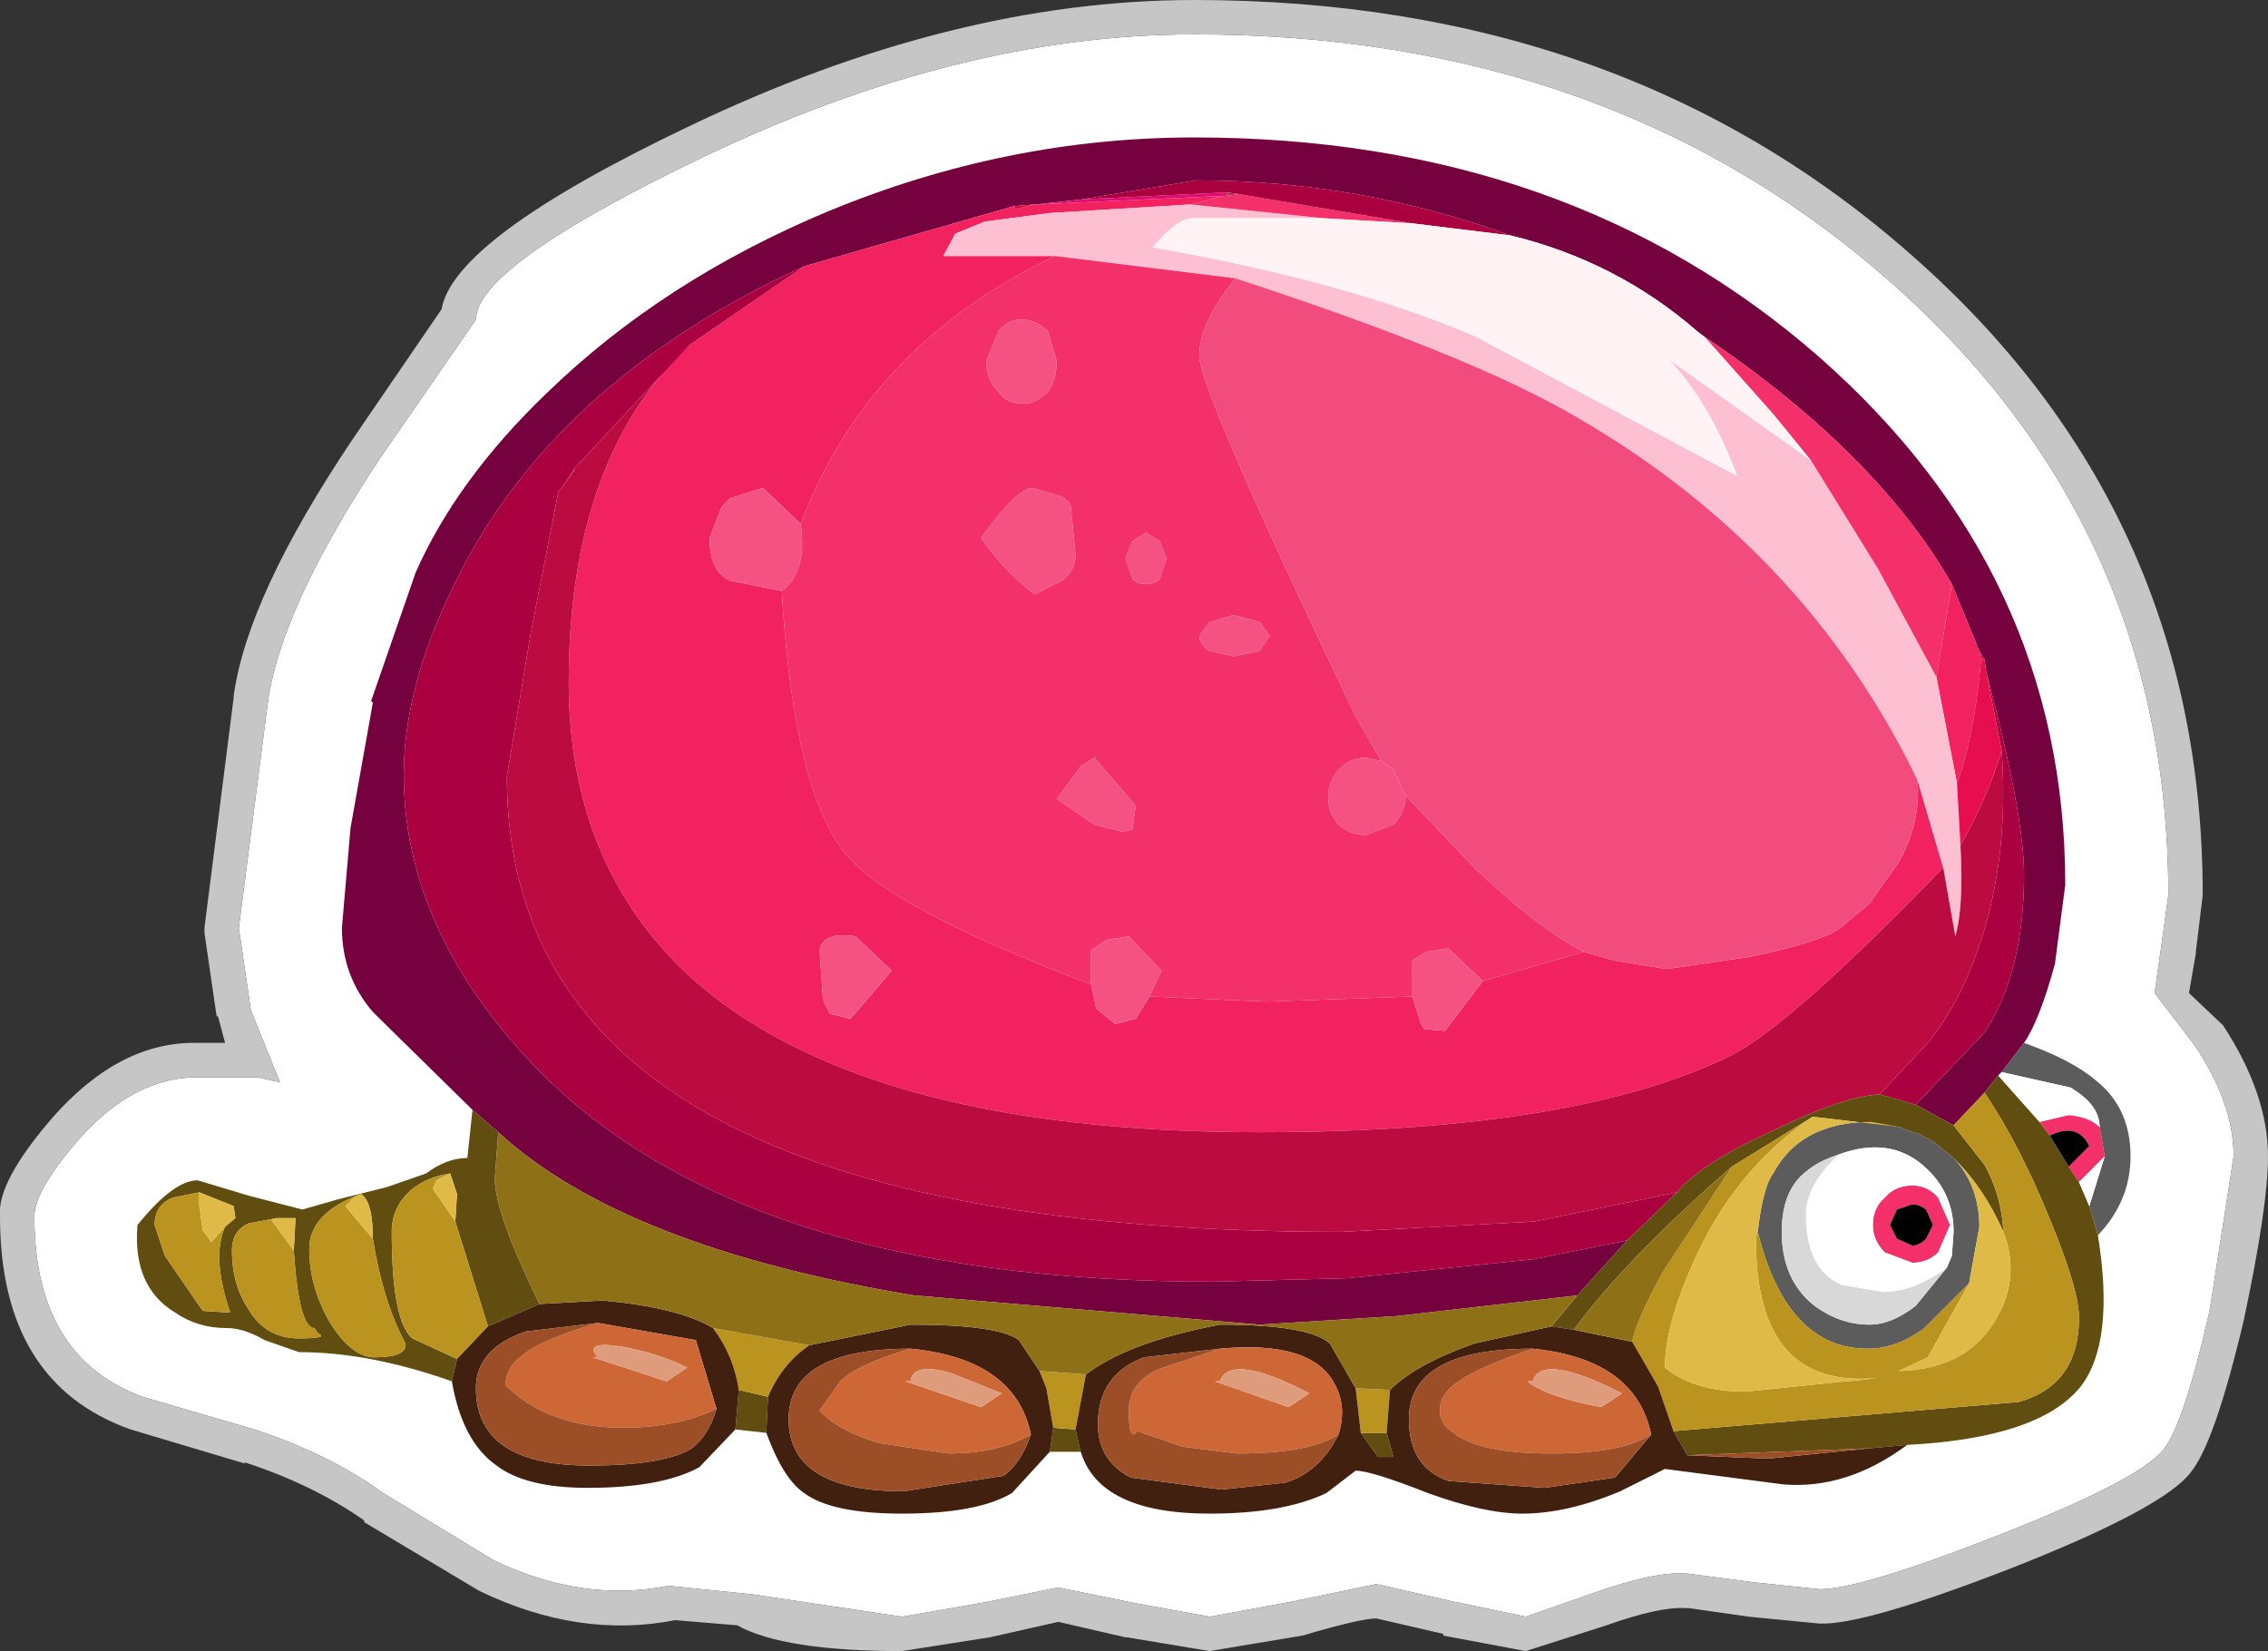 <?xml version="1.0" encoding="UTF-8" standalone="no"?>
<svg xmlns:ffdec="https://www.free-decompiler.com/flash" xmlns:xlink="http://www.w3.org/1999/xlink" ffdec:objectType="shape" height="48.05px" width="66.0px" xmlns="http://www.w3.org/2000/svg">
  <rect width="100%" height="100%" fill="#333333" stroke="none"/>
  <g transform="matrix(1.0, 0.0, 0.0, 1.0, 32.8, 24.05)">
    <path d="M30.3 2.0 L30.1 3.45 29.9 4.85 31.05 6.35 Q32.2 8.05 32.2 9.6 L31.5 14.1 Q30.75 17.4 30.15 18.15 29.4 19.05 25.3 20.65 21.35 22.2 20.15 22.2 L18.25 22.0 16.35 21.75 Q15.45 21.65 13.6 22.3 L11.6 23.0 9.45 22.55 7.25 22.05 4.85 22.55 2.4 23.0 0.2 22.6 -2.0 22.15 -4.25 22.6 -6.55 23.0 -10.9 22.35 -13.35 22.1 Q-15.85 22.6 -18.45 21.35 L-21.65 19.4 Q-23.25 18.25 -25.4 17.55 L-28.65 16.6 Q-31.8 15.45 -31.8 11.35 -31.8 10.6 -30.5 9.1 -28.9 7.3 -27.05 7.3 L-25.3 7.3 -24.65 7.45 -25.5 5.35 -25.85 2.95 -25.0 -3.65 Q-24.6 -6.4 -21.75 -10.7 L-18.95 -14.75 Q-18.95 -16.3 -12.4 -19.45 -4.9 -23.05 1.95 -23.05 14.0 -23.05 22.15 -15.9 30.3 -8.75 30.3 2.0" fill="#ffffff" fill-rule="evenodd" stroke="none"/>
    <path d="M30.3 2.0 Q30.3 -8.75 22.15 -15.9 14.0 -23.05 1.95 -23.05 -4.9 -23.05 -12.4 -19.45 -18.95 -16.3 -18.95 -14.75 L-21.75 -10.7 Q-24.6 -6.4 -25.0 -3.65 L-25.85 2.95 -25.5 5.35 -24.65 7.45 -25.3 7.3 -27.05 7.3 Q-28.9 7.3 -30.5 9.1 -31.8 10.6 -31.8 11.35 -31.8 15.45 -28.65 16.6 L-25.4 17.55 Q-23.25 18.25 -21.65 19.4 L-18.45 21.35 Q-15.85 22.6 -13.35 22.1 L-10.9 22.35 -6.55 23.0 -4.25 22.6 -2.0 22.15 0.2 22.6 2.4 23.0 4.85 22.55 7.25 22.05 9.45 22.55 11.6 23.0 13.6 22.3 Q15.45 21.65 16.35 21.75 L18.25 22.0 20.15 22.2 Q21.35 22.2 25.3 20.65 29.4 19.05 30.15 18.15 30.75 17.4 31.5 14.1 L32.2 9.6 Q32.2 8.05 31.05 6.35 L29.9 4.85 30.1 3.45 30.3 2.0 M31.3 2.0 L31.1 3.65 31.1 3.7 30.9 4.85 31.85 5.75 31.9 5.8 Q33.2 7.8 33.2 9.6 33.2 11.05 32.5 14.35 31.65 17.95 30.95 18.8 30.15 19.85 25.7 21.6 21.45 23.25 20.15 23.2 L18.1 23.0 16.35 22.75 16.25 22.75 Q15.5 22.7 13.95 23.25 L11.6 24.0 9.2 23.55 9.2 23.5 7.25 23.05 Q6.8 23.05 5.1 23.55 L2.4 24.0 0.0 23.6 -0.05 23.6 -2.0 23.15 -4.0 23.6 -6.55 24.0 Q-10.0 24.0 -11.35 23.25 L-13.15 23.1 Q-15.95 23.65 -18.85 22.25 L-22.2 20.25 -22.2 20.2 Q-23.7 19.15 -25.7 18.5 L-25.65 18.55 -29.0 17.55 Q-32.8 16.2 -32.8 11.35 -32.9 10.35 -31.25 8.45 -29.3 6.25 -27.05 6.3 L-26.25 6.3 -26.45 5.55 -26.5 5.5 -26.85 3.1 -26.85 2.95 -26.0 -3.75 -26.0 -3.8 Q-25.6 -6.7 -22.55 -11.25 L-19.95 -15.05 Q-19.6 -17.1 -12.8 -20.35 -5.1 -24.05 1.95 -24.05 14.4 -24.05 22.8 -16.65 31.3 -9.2 31.3 2.0" fill="#c6c6c6" fill-rule="evenodd" stroke="none"/>
    <path d="M24.0 -7.05 Q21.85 -10.8 16.95 -14.15 L16.8 -14.25 16.6 -14.4 Q14.25 -16.45 11.15 -17.2 6.75 -18.8 2.0 -18.8 L-1.3 -18.25 -2.65 -18.1 -2.7 -18.1 -3.3 -18.05 -9.4 -16.3 Q-16.7 -12.95 -19.55 -7.1 -21.05 -4.1 -21.05 -1.5 -21.05 2.8 -17.55 6.65 -11.55 13.25 2.5 13.25 L6.4 13.15 11.8 12.6 14.55 12.05 13.1 13.65 7.85 14.25 3.85 14.5 -6.2 13.65 Q-14.65 12.25 -18.3 8.9 L-19.05 8.25 -21.95 5.4 Q-22.85 4.35 -22.85 2.95 L-22.6 0.05 -21.95 -3.6 -22.0 -3.65 -20.7 -7.4 Q-19.5 -10.1 -16.9 -12.6 -13.5 -15.9 -8.7 -17.9 -3.5 -20.05 1.95 -20.05 12.85 -20.05 20.15 -13.65 27.3 -7.35 27.3 1.7 L27.0 4.0 Q26.55 5.65 26.1 6.3 L25.45 7.15 25.35 7.25 24.95 7.75 24.05 8.7 22.95 8.1 24.95 6.0 Q26.1 4.25 26.1 1.4 26.1 -0.35 25.0 -4.5 L24.95 -4.85 24.8 -5.1 24.0 -7.05" fill="#76013f" fill-rule="evenodd" stroke="none"/>
    <path d="M23.55 -4.35 L24.0 -7.05 24.8 -5.1 24.85 -4.85 Q24.65 -2.6 24.15 -1.25 L23.55 -4.35 M-9.4 -16.3 L-3.3 -18.05 -3.25 -17.95 -2.7 -18.1 -2.65 -18.1 2.8 -18.35 1.85 -18.1 -2.25 -17.85 -4.15 -17.6 -5.0 -17.25 -5.35 -16.6 -2.1 -16.6 Q-7.55 -14.0 -9.5 -8.8 L-10.6 -9.85 -11.55 -9.55 -11.8 -9.3 -12.15 -8.4 Q-12.15 -7.4 -11.55 -7.15 L-10.05 -6.85 Q-9.7 -0.95 -8.15 0.85 -6.85 2.4 -1.05 4.6 L-0.9 5.3 -0.35 5.75 0.25 5.6 0.65 4.95 4.05 5.1 8.3 4.95 8.55 5.75 8.65 5.9 9.25 5.95 10.35 4.5 13.3 3.65 14.15 3.9 15.7 4.15 18.1 3.8 Q20.05 3.4 20.7 3.0 L21.6 2.25 22.45 1.05 Q23.1 -0.1 23.0 -1.35 L23.75 1.2 Q19.5 5.6 17.7 6.6 13.2 8.9 3.85 8.9 -7.8 8.9 -12.8 4.3 -16.25 1.05 -16.25 -4.2 -16.25 -10.7 -12.75 -14.0 L-9.4 -16.3 M-8.05 5.6 L-6.85 4.2 -7.9 3.2 Q-8.85 3.05 -8.95 3.6 L-8.85 5.05 -8.65 5.45 -8.05 5.6" fill="#f22261" fill-rule="evenodd" stroke="none"/>
    <path d="M24.8 -5.1 L24.95 -4.85 24.85 -4.85 24.8 -5.1 M-3.3 -18.05 L-2.7 -18.1 -3.25 -17.95 -3.3 -18.05" fill="#dd0d4b" fill-rule="evenodd" stroke="none"/>
    <path d="M19.9 -10.65 L21.85 -7.5 23.55 -4.35 24.15 -1.25 24.25 0.55 Q24.35 2.35 24.1 3.2 L23.75 1.2 23.0 -1.35 Q19.75 -8.05 13.1 -11.9 10.05 -13.7 3.15 -15.95 L-2.1 -16.6 -5.35 -16.6 -5.0 -17.25 -4.15 -17.6 -2.25 -17.85 1.85 -18.1 5.7 -17.7 1.9 -17.7 Q1.45 -17.7 0.75 -16.85 6.45 -15.85 10.15 -14.25 L17.75 -10.2 Q16.95 -12.35 15.75 -13.6 L19.9 -10.65" fill="#fcc0d2" fill-rule="evenodd" stroke="none"/>
    <path d="M7.4 -1.9 L7.75 -1.65 8.1 -0.9 8.1 -0.85 Q8.1 -0.4 7.75 -0.05 L6.95 0.25 Q6.5 0.25 6.15 -0.05 5.85 -0.4 5.85 -0.85 5.85 -1.3 6.15 -1.65 6.5 -2.0 6.95 -2.0 L7.4 -1.9 M-9.5 -8.8 Q-9.3 -7.4 -10.05 -6.85 L-11.55 -7.15 Q-12.15 -7.4 -12.15 -8.4 L-11.8 -9.3 -11.55 -9.55 -10.6 -9.85 -9.5 -8.8 M-1.05 4.6 L-1.05 3.6 -0.6 3.3 0.05 3.2 1.0 4.2 0.65 4.95 0.25 5.6 -0.35 5.75 -0.9 5.3 -1.05 4.6 M8.3 4.95 L8.3 3.9 8.7 3.65 9.35 3.55 10.35 4.5 9.25 5.95 8.65 5.9 8.55 5.75 8.3 4.95 M4.15 -5.55 L3.85 -5.1 3.1 -4.95 2.4 -5.1 Q2.1 -5.3 2.1 -5.55 L2.4 -5.95 3.1 -6.15 3.85 -5.95 4.15 -5.55 M1.15 -7.8 L0.95 -7.2 Q0.8 -7.05 0.55 -7.05 0.3 -7.05 0.15 -7.2 L-0.05 -7.8 0.15 -8.3 0.55 -8.55 0.95 -8.3 1.15 -7.8 M-0.15 0.15 L-0.95 -0.05 -2.05 -0.8 -1.35 -1.75 -0.95 -2.0 0.25 -0.6 0.15 0.1 -0.15 0.15 M-2.05 -13.55 Q-2.05 -13.0 -2.3 -12.65 -2.65 -12.3 -3.05 -12.3 -3.5 -12.3 -3.75 -12.65 -4.1 -13.0 -4.1 -13.55 L-3.75 -14.4 Q-3.5 -14.75 -3.05 -14.75 -2.65 -14.75 -2.3 -14.4 L-2.05 -13.55 M-2.7 -6.75 Q-3.65 -7.5 -4.25 -8.4 -3.2 -9.85 -2.75 -9.85 L-1.9 -9.6 -1.65 -9.4 -1.5 -7.9 Q-1.5 -7.45 -1.9 -7.15 L-2.7 -6.75 M-8.05 5.6 L-8.65 5.45 -8.85 5.05 -8.95 3.6 Q-8.85 3.05 -7.9 3.2 L-6.85 4.2 -8.05 5.6" fill="#f55283" fill-rule="evenodd" stroke="none"/>
    <path d="M16.8 -14.25 L16.95 -14.15 Q21.85 -10.8 24.0 -7.05 L23.55 -4.35 21.85 -7.5 19.9 -10.65 18.8 -12.0 16.8 -14.25 M2.9 -18.35 L3.25 -18.4 8.3 -17.55 5.7 -17.7 1.85 -18.1 2.8 -18.35 2.9 -18.35 M3.15 -15.95 Q2.1 -14.65 2.1 -13.7 2.1 -12.7 6.65 -3.2 L7.4 -1.9 6.95 -2.0 Q6.5 -2.0 6.15 -1.65 5.85 -1.3 5.85 -0.85 5.85 -0.4 6.15 -0.05 6.5 0.25 6.95 0.25 L7.75 -0.05 Q8.1 -0.4 8.1 -0.85 L8.1 -0.9 10.15 1.25 Q12.0 3.0 13.3 3.65 L10.35 4.5 9.35 3.55 8.7 3.65 8.3 3.9 8.3 4.95 4.05 5.1 0.65 4.95 1.0 4.2 0.05 3.2 -0.6 3.3 -1.05 3.6 -1.05 4.6 Q-6.85 2.4 -8.15 0.85 -9.7 -0.95 -10.05 -6.85 -9.3 -7.4 -9.5 -8.8 -7.55 -14.0 -2.1 -16.6 L3.15 -15.95 M1.15 -7.8 L0.95 -8.3 0.55 -8.55 0.15 -8.3 -0.05 -7.8 0.15 -7.2 Q0.3 -7.05 0.55 -7.05 0.8 -7.05 0.95 -7.2 L1.15 -7.8 M4.15 -5.55 L3.85 -5.95 3.1 -6.15 2.4 -5.95 2.1 -5.55 Q2.1 -5.3 2.4 -5.1 L3.1 -4.95 3.85 -5.1 4.15 -5.55 M23.95 11.6 L23.6 12.4 Q23.3 12.7 22.85 12.7 L22.05 12.4 Q21.7 12.05 21.7 11.6 21.7 11.1 22.05 10.8 22.35 10.45 22.85 10.45 23.3 10.45 23.6 10.8 L23.95 11.6 M23.45 11.6 L23.25 11.15 Q23.05 11.0 22.85 11.0 L22.4 11.15 22.2 11.6 22.4 12.0 22.85 12.2 Q23.05 12.2 23.25 12.0 L23.45 11.6 M26.85 9.0 L26.55 8.6 27.4 8.4 Q28.0 8.45 28.3 8.75 L28.45 9.6 27.7 10.35 27.4 9.9 28.0 9.3 Q27.65 8.6 26.85 9.0 M-0.15 0.15 L0.15 0.1 0.25 -0.6 -0.95 -2.0 -1.35 -1.75 -2.05 -0.8 -0.95 -0.05 -0.15 0.15 M-2.05 -13.55 L-2.3 -14.4 Q-2.65 -14.75 -3.05 -14.75 -3.5 -14.75 -3.75 -14.4 L-4.1 -13.55 Q-4.1 -13.0 -3.75 -12.65 -3.5 -12.3 -3.05 -12.3 -2.65 -12.3 -2.3 -12.65 -2.05 -13.0 -2.05 -13.55 M-2.7 -6.75 L-1.9 -7.15 Q-1.5 -7.45 -1.5 -7.9 L-1.65 -9.4 -1.9 -9.6 -2.75 -9.85 Q-3.2 -9.85 -4.25 -8.4 -3.65 -7.5 -2.7 -6.75" fill="#f3306a" fill-rule="evenodd" stroke="none"/>
    <path d="M-2.65 -18.1 L-1.3 -18.25 2.9 -18.45 2.9 -18.35 2.8 -18.35 -2.65 -18.1" fill="#e00c71" fill-rule="evenodd" stroke="none"/>
    <path d="M25.0 -4.5 Q26.1 -0.35 26.1 1.4 26.1 4.25 24.95 6.0 L22.95 8.1 21.9 7.8 23.35 6.25 23.45 6.1 Q24.35 4.95 24.95 3.0 25.65 0.6 25.45 -2.2 L25.0 -4.5 M14.55 12.05 L11.8 12.6 6.4 13.15 2.5 13.25 Q-11.55 13.25 -17.55 6.65 -21.05 2.8 -21.05 -1.5 -21.05 -4.1 -19.55 -7.1 -16.7 -12.95 -9.4 -16.3 L-12.75 -14.0 -16.1 -10.4 -16.15 -10.3 -16.45 -9.85 -16.55 -9.75 -17.35 -5.65 -18.05 -1.45 Q-18.05 11.8 6.25 11.8 L11.85 11.5 16.0 10.65 14.55 12.05 M-1.3 -18.25 L2.0 -18.8 Q6.75 -18.8 11.15 -17.2 L8.3 -17.55 3.25 -18.4 2.9 -18.45 -1.3 -18.25" fill="#aa0040" fill-rule="evenodd" stroke="none"/>
    <path d="M3.25 -18.4 L2.9 -18.35 2.9 -18.45 3.25 -18.4 M-16.1 -10.35 L-16.45 -9.85 -16.15 -10.3 -16.1 -10.35" fill="#b52d59" fill-rule="evenodd" stroke="none"/>
    <path d="M24.25 0.55 Q25.0 -0.75 25.45 -2.2 25.65 0.6 24.95 3.0 24.35 4.95 23.45 6.1 L23.35 6.25 21.9 7.8 Q20.85 7.85 18.8 8.85 16.7 9.8 16.0 10.65 L11.85 11.5 6.25 11.8 Q-18.05 11.8 -18.05 -1.45 L-17.35 -5.65 -16.55 -9.75 -16.45 -9.85 -16.1 -10.35 -16.1 -10.4 -12.75 -14.0 Q-16.25 -10.7 -16.25 -4.2 -16.25 1.05 -12.8 4.3 -7.8 8.9 3.85 8.9 13.2 8.9 17.7 6.6 19.5 5.6 23.75 1.2 L24.1 3.2 Q24.35 2.35 24.25 0.55" fill="#bb0b40" fill-rule="evenodd" stroke="none"/>
    <path d="M-16.1 -10.4 L-16.1 -10.35 -16.15 -10.3 -16.1 -10.4" fill="#a42851" fill-rule="evenodd" stroke="none"/>
    <path d="M16.8 -14.25 L18.8 -12.0 19.9 -10.65 15.75 -13.6 Q16.95 -12.35 17.75 -10.2 L10.15 -14.25 Q6.45 -15.85 0.75 -16.85 1.45 -17.7 1.9 -17.7 L5.7 -17.7 8.3 -17.55 11.15 -17.2 Q14.25 -16.45 16.6 -14.4 L16.8 -14.25" fill="#fff3f6" fill-rule="evenodd" stroke="none"/>
    <path d="M7.4 -1.9 L6.65 -3.2 Q2.1 -12.7 2.1 -13.7 2.1 -14.65 3.15 -15.95 10.05 -13.7 13.1 -11.9 19.75 -8.05 23.0 -1.35 23.1 -0.1 22.45 1.05 L21.6 2.25 20.7 3.0 Q20.05 3.4 18.1 3.8 L15.7 4.15 14.15 3.9 13.3 3.65 Q12.0 3.0 10.15 1.25 L8.1 -0.9 7.75 -1.65 7.4 -1.9" fill="#f24c7e" fill-rule="evenodd" stroke="none"/>
    <path d="M24.95 -4.85 L25.0 -4.5 25.45 -2.2 Q25.0 -0.75 24.25 0.55 L24.15 -1.25 Q24.65 -2.6 24.85 -4.85 L24.95 -4.85" fill="#e70e4f" fill-rule="evenodd" stroke="none"/>
    <path d="M25.45 7.15 L26.1 6.3 Q27.5 6.8 28.2 7.4 29.2 8.2 29.2 9.6 29.2 10.9 28.25 11.9 L28.0 11.05 28.45 9.6 28.3 8.75 Q28.3 8.1 27.45 7.6 L25.45 7.15 M22.5 8.75 L22.7 8.85 23.05 8.95 23.5 9.2 24.05 9.65 24.1 9.7 Q24.8 10.5 24.8 11.65 L24.5 13.3 23.2 14.6 Q22.4 15.2 21.55 15.2 19.2 15.2 18.35 11.8 18.5 10.5 18.8 10.1 19.6 8.6 21.65 8.6 L22.5 8.75 M23.85 12.85 L24.0 12.5 24.05 11.8 Q24.05 10.65 23.2 9.9 22.2 9.0 20.7 9.55 20.1 9.75 19.75 10.05 19.05 10.6 19.05 11.8 19.05 13.2 20.0 13.95 20.75 14.5 21.6 14.5 22.25 14.5 22.95 13.95 L23.85 12.85" fill="#5c5c5c" fill-rule="evenodd" stroke="none"/>
    <path d="M22.95 8.1 L24.05 8.7 24.95 9.85 Q25.45 10.75 25.5 11.8 24.95 10.55 24.1 9.7 L24.05 9.65 23.5 9.2 23.05 8.95 22.7 8.85 22.5 8.75 19.95 8.45 17.6 9.9 Q14.5 12.6 13.0 14.65 L12.35 14.55 13.1 13.65 14.55 12.05 16.0 10.65 Q16.7 9.8 18.8 8.85 20.85 7.85 21.9 7.8 L22.95 8.1 M24.95 7.75 L25.35 7.25 26.55 8.6 26.85 9.0 27.4 9.9 27.7 10.35 28.0 11.05 28.25 11.9 Q28.75 15.0 27.75 16.3 26.55 17.8 22.7 18.0 L21.6 18.1 16.3 18.3 15.9 17.6 25.95 16.75 Q27.7 16.25 27.7 14.3 27.7 13.5 26.9 11.55 26.0 9.3 24.95 7.75 M-19.05 8.25 L-18.3 8.9 -18.4 10.25 Q-18.4 11.25 -17.1 13.9 L-18.6 14.55 -19.55 11.5 -19.5 10.7 -19.7 10.1 Q-20.35 10.2 -20.8 10.55 -21.4 11.05 -21.4 11.8 -21.4 14.4 -20.8 14.9 L-19.5 15.5 -19.65 16.15 Q-22.05 15.3 -24.1 15.3 L-25.1 14.95 Q-25.7 14.6 -26.2 14.6 -27.05 14.6 -27.7 14.15 -28.95 13.4 -28.8 11.6 -27.75 10.3 -27.05 10.3 L-25.55 10.75 -24.0 11.15 -22.95 10.85 -21.55 10.5 -20.4 10.1 Q-19.8 9.65 -19.2 9.65 L-19.05 8.25 M6.8 17.65 L7.55 17.65 7.75 18.35 7.3 18.35 6.8 17.65 M-1.5 17.55 L-1.35 18.2 -2.25 18.2 -2.15 17.5 -1.5 17.55 M-11.4 17.55 L-11.3 16.4 -10.45 16.6 -10.5 17.65 -11.4 17.55 M-27.0 10.65 L-27.75 10.8 Q-28.3 11.0 -28.3 11.6 L-28.0 12.5 -26.9 14.1 -26.1 14.15 Q-26.65 12.55 -26.25 11.65 L-25.95 11.4 -26.0 11.05 -27.0 10.65 M-24.75 11.4 L-25.55 11.55 Q-26.05 11.75 -26.05 12.35 -26.05 13.3 -25.6 14.0 -25.1 14.9 -24.1 14.9 -23.2 14.9 -23.55 14.75 L-23.65 14.6 Q-24.1 14.6 -24.25 12.35 L-24.2 11.4 -24.75 11.4 M-21.95 12.0 Q-21.95 10.9 -22.3 10.7 -23.8 11.25 -23.8 12.3 -23.8 13.35 -23.25 14.35 -22.6 15.45 -21.9 15.45 -20.95 15.45 -21.0 15.05 -21.65 13.85 -21.95 12.0" fill="#614d10" fill-rule="evenodd" stroke="none"/>
    <path d="M24.05 8.7 L24.95 7.75 Q26.0 9.3 26.9 11.55 27.7 13.5 27.7 14.3 27.7 16.25 25.95 16.75 L15.9 17.6 15.45 16.3 14.7 15.0 Q14.8 14.4 15.6 12.95 L17.6 9.9 19.95 8.45 Q17.65 10.0 16.45 12.75 15.65 14.55 15.65 15.75 16.5 16.45 18.0 16.45 L20.9 16.15 21.0 16.15 21.85 16.05 Q18.3 16.4 18.3 12.05 L18.35 11.6 18.35 11.8 Q19.2 15.2 21.55 15.2 22.4 15.2 23.2 14.6 L24.5 13.3 23.3 15.45 22.45 15.85 Q24.3 15.8 25.15 14.55 26.05 13.25 25.5 11.8 25.45 10.75 24.95 9.85 L24.05 8.7 M6.8 17.65 L6.65 16.35 7.65 16.4 7.55 17.65 6.8 17.65 M-1.2 15.95 L-1.5 17.55 -2.15 17.5 -2.35 16.35 -2.55 15.85 -1.2 15.95 M-19.7 10.1 L-20.1 10.3 -20.2 10.55 -19.55 11.5 -18.6 14.55 -19.5 15.5 -20.8 14.9 Q-21.4 14.4 -21.4 11.8 -21.4 11.05 -20.8 10.55 -20.35 10.2 -19.7 10.1 M-10.45 16.6 L-11.3 16.4 Q-11.45 15.4 -12.05 14.6 L-9.25 15.1 Q-10.05 15.65 -10.45 16.6 M-26.25 11.65 Q-26.65 12.55 -26.1 14.15 L-26.9 14.1 -28.0 12.5 -28.3 11.6 Q-28.3 11.0 -27.75 10.8 L-27.0 10.65 -27.0 11.05 -26.9 11.75 -26.65 12.1 -26.25 11.65 M-24.25 12.35 Q-24.1 14.6 -23.65 14.6 L-23.55 14.75 Q-23.2 14.9 -24.1 14.9 -25.1 14.9 -25.6 14.0 -26.05 13.3 -26.05 12.35 -26.05 11.75 -25.55 11.55 L-24.75 11.4 -24.9 11.45 -24.25 12.35 M-22.3 10.7 L-22.5 10.8 -22.75 11.05 -21.95 12.0 Q-21.65 13.85 -21.0 15.05 -20.95 15.45 -21.9 15.45 -22.6 15.45 -23.25 14.35 -23.8 13.35 -23.8 12.3 -23.8 11.25 -22.3 10.7" fill="#ba941f" fill-rule="evenodd" stroke="none"/>
    <path d="M22.5 8.75 L21.65 8.6 Q19.6 8.6 18.8 10.1 18.5 10.5 18.35 11.8 L18.35 11.6 18.3 12.05 Q18.3 16.4 21.85 16.05 L21.0 16.15 20.9 16.15 18.0 16.45 Q16.5 16.45 15.65 15.75 15.65 14.55 16.45 12.75 17.65 10.0 19.95 8.45 L22.5 8.75 M24.5 13.3 L24.8 11.65 Q24.8 10.5 24.1 9.7 24.95 10.55 25.5 11.8 26.05 13.25 25.15 14.55 24.3 15.8 22.45 15.85 L23.3 15.45 24.5 13.3 M-19.55 11.5 L-20.2 10.55 -20.1 10.3 -19.7 10.1 -19.5 10.7 -19.55 11.5 M-26.25 11.65 L-26.65 12.1 -26.9 11.75 -27.0 11.05 -27.0 10.65 -26.0 11.05 -25.95 11.4 -26.25 11.65 M-24.75 11.4 L-24.2 11.4 -24.25 12.35 -24.9 11.45 -24.75 11.4 M-22.3 10.7 Q-21.95 10.9 -21.95 12.0 L-22.75 11.05 -22.5 10.8 -22.3 10.7" fill="#e0ba47" fill-rule="evenodd" stroke="none"/>
    <path d="M23.45 11.6 L23.25 12.0 Q23.05 12.2 22.85 12.2 L22.4 12.0 22.2 11.6 22.4 11.15 22.85 11.0 Q23.05 11.0 23.25 11.15 L23.45 11.6 M27.4 9.9 L26.85 9.0 Q27.65 8.6 28.0 9.3 L27.4 9.9" fill="#000000" fill-rule="evenodd" stroke="none"/>
    <path d="M25.35 7.25 L25.45 7.15 27.45 7.6 Q28.3 8.1 28.3 8.75 28.0 8.45 27.4 8.4 L26.55 8.6 25.35 7.25 M23.95 11.6 L23.6 10.8 Q23.3 10.45 22.85 10.45 22.35 10.45 22.05 10.8 21.7 11.1 21.7 11.6 21.7 12.05 22.05 12.4 L22.85 12.7 Q23.3 12.7 23.6 12.4 L23.95 11.6 M20.7 9.55 Q22.2 9.0 23.2 9.9 24.05 10.65 24.05 11.8 L24.0 12.5 23.85 12.85 Q22.9 13.55 22.0 13.55 L20.8 13.35 Q19.75 12.9 19.75 11.3 19.75 10.45 20.7 9.55 M28.45 9.6 L28.0 11.05 27.7 10.35 28.45 9.6" fill="#ffffff" fill-rule="evenodd" stroke="none"/>
    <path d="M20.7 9.55 Q19.75 10.45 19.75 11.3 19.75 12.9 20.8 13.35 L22.0 13.55 Q22.9 13.55 23.85 12.85 L22.95 13.95 Q22.25 14.5 21.6 14.5 20.75 14.5 20.0 13.95 19.05 13.2 19.05 11.8 19.05 10.6 19.75 10.05 20.1 9.75 20.7 9.55" fill="#d8d8d8" fill-rule="evenodd" stroke="none"/>
    <path d="M15.9 17.6 L16.3 18.3 18.65 18.4 21.6 18.1 22.7 18.0 Q20.95 19.3 19.1 19.15 L15.65 18.7 14.35 19.35 Q12.8 20.0 11.5 20.0 10.4 20.0 8.75 19.4 7.1 18.75 6.65 18.75 L5.8 19.4 Q4.55 20.0 2.4 20.0 -0.8 20.0 -1.35 18.2 L-1.5 17.55 -1.2 15.95 Q0.05 15.0 2.7 14.5 5.3 14.5 5.9 15.05 L6.65 16.35 6.8 17.65 7.3 18.35 7.75 18.35 7.55 17.65 7.65 16.4 Q8.4 15.65 10.1 15.05 L12.35 14.55 13.0 14.65 14.7 15.0 15.45 16.3 15.9 17.6 M6.15 17.7 Q6.4 16.9 6.05 16.25 5.4 14.95 2.7 15.2 L0.5 15.45 Q-0.85 15.95 -0.85 17.4 -0.85 18.45 0.1 18.95 L2.75 19.3 4.6 19.1 Q5.6 18.8 6.15 17.7 M11.8 15.2 Q8.2 15.2 8.2 17.25 8.2 18.65 9.35 19.05 L12.15 19.25 14.2 18.95 15.25 17.7 Q14.8 15.5 11.8 15.2 M-19.5 15.5 L-18.6 14.55 -17.1 13.9 -15.3 13.8 -15.25 13.8 Q-13.05 14.0 -12.05 14.6 -11.45 15.4 -11.3 16.4 L-11.4 17.55 -12.45 18.65 Q-13.55 19.25 -15.7 19.25 -17.5 19.25 -18.35 18.6 -19.35 17.9 -19.65 16.15 L-19.5 15.5 M-10.5 17.65 L-10.45 16.6 Q-10.05 15.65 -9.25 15.1 L-6.3 14.5 Q-3.75 14.5 -3.15 14.95 L-2.55 15.85 -2.35 16.35 -2.15 17.5 -2.25 18.2 -3.35 19.4 Q-4.35 20.0 -6.55 20.0 -8.6 20.0 -9.4 19.4 -10.0 19.0 -10.5 17.65 M-15.4 14.45 L-17.5 14.7 Q-18.95 15.2 -18.95 16.35 -18.95 18.6 -15.65 18.6 -13.6 18.6 -12.75 18.15 -12.2 17.8 -11.95 16.95 L-12.55 14.95 -15.4 14.45 M-6.3 15.2 Q-9.85 15.2 -9.85 17.25 -9.85 19.35 -6.5 19.35 L-3.6 18.9 Q-3.1 18.55 -2.8 17.7 -3.25 15.5 -6.3 15.2" fill="#412010" fill-rule="evenodd" stroke="none"/>
    <path d="M2.7 15.2 Q5.4 14.95 6.05 16.25 6.4 16.9 6.15 17.7 5.3 18.25 3.2 18.25 L1.6 18.05 0.3 17.6 Q0.05 17.95 0.05 17.0 0.05 16.2 0.9 15.8 L2.7 15.2 M15.25 17.7 Q14.4 18.25 12.35 18.25 10.25 18.25 9.5 17.65 9.1 17.4 9.1 17.0 9.1 16.5 9.65 16.15 10.2 15.75 11.8 15.2 14.8 15.5 15.25 17.7 M2.55 16.15 L4.7 16.9 5.3 16.5 Q3.0 15.3 2.7 16.15 L2.55 16.15 M11.65 16.15 Q12.2 16.6 13.8 16.9 L14.4 16.5 Q12.05 15.3 11.8 16.15 L11.65 16.15 M-15.55 15.45 L-13.4 16.15 -12.8 15.75 Q-13.6 15.35 -14.65 15.15 -15.85 14.95 -15.4 15.45 L-15.55 15.45 M-11.95 16.95 Q-13.1 17.5 -14.65 17.5 -16.85 17.5 -18.1 16.25 -18.05 15.7 -17.6 15.4 -17.1 14.95 -15.4 14.45 L-12.55 14.95 -11.95 16.95 M-6.45 16.15 L-4.25 16.9 -3.65 16.5 -5.15 15.9 Q-6.25 15.6 -6.3 16.15 L-6.45 16.15 M-2.8 17.7 Q-3.75 18.25 -5.2 18.25 L-7.2 17.95 Q-8.4 17.6 -8.95 17.0 L-8.35 16.15 Q-7.85 15.65 -6.3 15.2 -3.25 15.5 -2.8 17.7" fill="#cd6736" fill-rule="evenodd" stroke="none"/>
    <path d="M16.3 18.3 L21.6 18.1 18.65 18.4 16.3 18.3 M2.7 15.2 L0.9 15.8 Q0.05 16.2 0.05 17.0 0.05 17.95 0.3 17.6 L1.6 18.05 3.2 18.25 Q5.3 18.25 6.15 17.7 5.6 18.8 4.6 19.1 L2.75 19.3 0.1 18.95 Q-0.85 18.45 -0.85 17.4 -0.85 15.95 0.5 15.45 L2.7 15.2 M11.8 15.2 Q10.2 15.75 9.65 16.15 9.1 16.5 9.1 17.0 9.1 17.4 9.5 17.65 10.25 18.25 12.35 18.25 14.4 18.25 15.25 17.7 L14.2 18.95 12.15 19.25 9.35 19.05 Q8.2 18.65 8.2 17.25 8.2 15.2 11.8 15.2 M-15.4 14.45 Q-17.1 14.95 -17.6 15.4 -18.05 15.7 -18.1 16.25 -16.85 17.5 -14.65 17.5 -13.1 17.5 -11.95 16.95 -12.2 17.8 -12.75 18.15 -13.6 18.6 -15.65 18.6 -18.95 18.6 -18.95 16.35 -18.95 15.2 -17.5 14.7 L-15.4 14.45 M-2.8 17.7 Q-3.1 18.55 -3.6 18.9 L-6.5 19.35 Q-9.85 19.35 -9.85 17.25 -9.85 15.2 -6.3 15.2 -7.85 15.65 -8.35 16.15 L-8.95 17.0 Q-8.4 17.6 -7.2 17.95 L-5.2 18.25 Q-3.75 18.25 -2.8 17.7" fill="#9c4e27" fill-rule="evenodd" stroke="none"/>
    <path d="M-18.3 8.9 Q-14.65 12.25 -6.2 13.65 L3.85 14.5 7.85 14.25 13.1 13.65 12.35 14.55 10.1 15.05 Q8.4 15.65 7.65 16.4 L6.65 16.35 5.9 15.05 Q5.3 14.5 2.7 14.5 0.05 15.0 -1.2 15.95 L-2.55 15.85 -3.15 14.95 Q-3.75 14.5 -6.3 14.5 L-9.25 15.1 -12.05 14.6 Q-13.05 14.0 -15.25 13.8 L-15.3 13.8 -17.1 13.9 Q-18.4 11.25 -18.4 10.25 L-18.3 8.9 M17.6 9.9 L15.6 12.95 Q14.8 14.4 14.7 15.0 L13.0 14.65 Q14.5 12.6 17.6 9.9" fill="#8e7117" fill-rule="evenodd" stroke="none"/>
    <path d="M2.55 16.15 L2.7 16.15 Q3.0 15.3 5.3 16.5 L4.7 16.9 2.55 16.15 M11.65 16.15 L11.8 16.15 Q12.05 15.3 14.4 16.5 L13.8 16.9 Q12.2 16.6 11.65 16.15 M-15.55 15.45 L-15.4 15.45 Q-15.85 14.95 -14.65 15.15 -13.6 15.35 -12.8 15.75 L-13.4 16.15 -15.55 15.45 M-6.45 16.15 L-6.3 16.15 Q-6.25 15.6 -5.15 15.9 L-3.65 16.5 -4.25 16.9 -6.45 16.15" fill="#de9c7c" fill-rule="evenodd" stroke="none"/>
  </g>
</svg>
